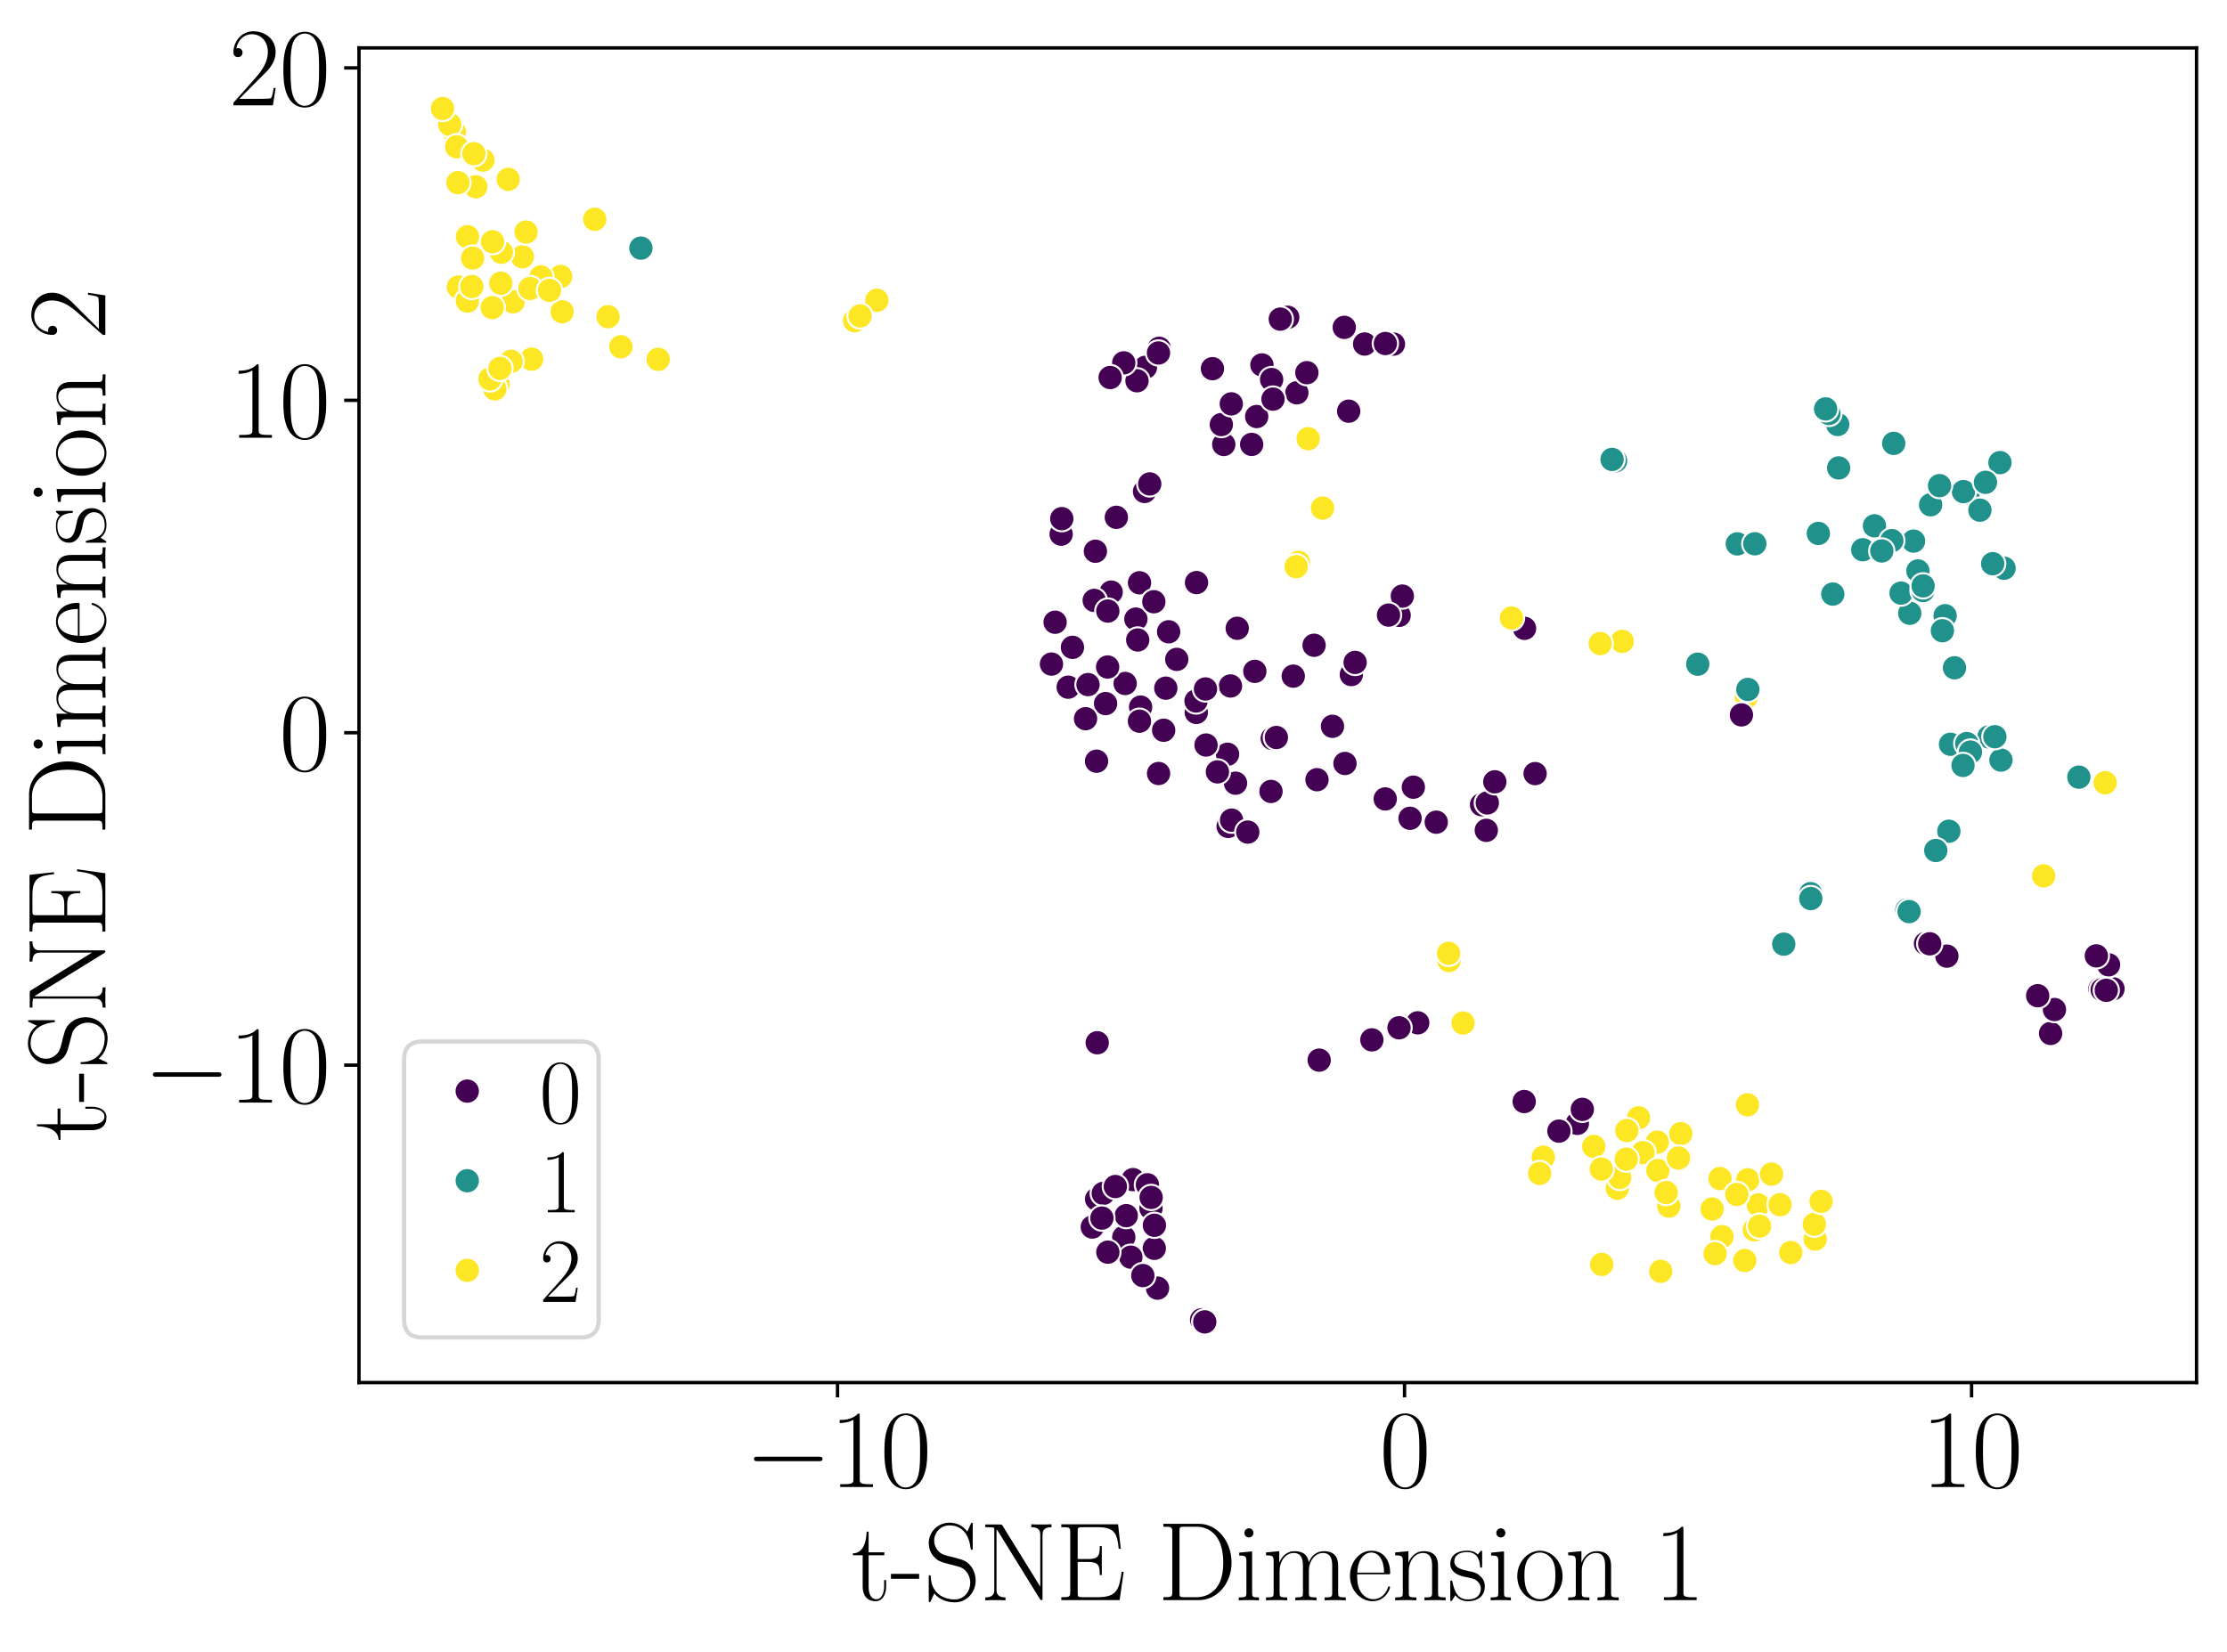 <?xml version="1.0" encoding="utf-8" standalone="no"?>
<!DOCTYPE svg PUBLIC "-//W3C//DTD SVG 1.1//EN"
  "http://www.w3.org/Graphics/SVG/1.1/DTD/svg11.dtd">
<svg xmlns:xlink="http://www.w3.org/1999/xlink" width="526.32pt" height="390.497pt" viewBox="0 0 526.32 390.497" xmlns="http://www.w3.org/2000/svg" version="1.1">
 <defs>
  <style type="text/css">*{stroke-linejoin: round; stroke-linecap: butt}</style>
 </defs>
 <g id="figure_1">
  <g id="patch_1">
   <path d="M 0 390.497 
L 526.32 390.497 
L 526.32 0 
L 0 0 
z
" style="fill: #ffffff"/>
  </g>
  <g id="axes_1">
   <g id="patch_2">
    <path d="M 84.841 326.826 
L 519.12 326.826 
L 519.12 11.316 
L 84.841 11.316 
z
" style="fill: #ffffff"/>
   </g>
   <g id="PathCollection_1">
    <defs>
     <path id="C0_0_b48ae362f0" d="M 0 3 
C 0.796 3 1.559 2.684 2.121 2.121 
C 2.684 1.559 3 0.796 3 -0 
C 3 -0.796 2.684 -1.559 2.121 -2.121 
C 1.559 -2.684 0.796 -3 0 -3 
C -0.796 -3 -1.559 -2.684 -2.121 -2.121 
C -2.684 -1.559 -3 -0.796 -3 0 
C -3 0.796 -2.684 1.559 -2.121 2.121 
C -1.559 2.684 -0.796 3 0 3 
z
"/>
    </defs>
    <g clip-path="url(#paad32a78bc)">
     <use xlink:href="#C0_0_b48ae362f0" x="265.592" y="292.478" style="fill: #440154; stroke: #ffffff; stroke-width: 0.48"/>
    </g>
    <g clip-path="url(#paad32a78bc)">
     <use xlink:href="#C0_0_b48ae362f0" x="314.915" y="171.696" style="fill: #440154; stroke: #ffffff; stroke-width: 0.48"/>
    </g>
    <g clip-path="url(#paad32a78bc)">
     <use xlink:href="#C0_0_b48ae362f0" x="262.609" y="139.97" style="fill: #440154; stroke: #ffffff; stroke-width: 0.48"/>
    </g>
    <g clip-path="url(#paad32a78bc)">
     <use xlink:href="#C0_0_b48ae362f0" x="406.965" y="292.347" style="fill: #fde725; stroke: #ffffff; stroke-width: 0.48"/>
    </g>
    <g clip-path="url(#paad32a78bc)">
     <use xlink:href="#C0_0_b48ae362f0" x="155.549" y="84.946" style="fill: #fde725; stroke: #ffffff; stroke-width: 0.48"/>
    </g>
    <g clip-path="url(#paad32a78bc)">
     <use xlink:href="#C0_0_b48ae362f0" x="391.677" y="270.001" style="fill: #fde725; stroke: #ffffff; stroke-width: 0.48"/>
    </g>
    <g clip-path="url(#paad32a78bc)">
     <use xlink:href="#C0_0_b48ae362f0" x="207.262" y="70.897" style="fill: #fde725; stroke: #ffffff; stroke-width: 0.48"/>
    </g>
    <g clip-path="url(#paad32a78bc)">
     <use xlink:href="#C0_0_b48ae362f0" x="334.026" y="186.087" style="fill: #440154; stroke: #ffffff; stroke-width: 0.48"/>
    </g>
    <g clip-path="url(#paad32a78bc)">
     <use xlink:href="#C0_0_b48ae362f0" x="465.153" y="116.558" style="fill: #21918c; stroke: #ffffff; stroke-width: 0.48"/>
    </g>
    <g clip-path="url(#paad32a78bc)">
     <use xlink:href="#C0_0_b48ae362f0" x="258.15" y="290.071" style="fill: #440154; stroke: #ffffff; stroke-width: 0.48"/>
    </g>
    <g clip-path="url(#paad32a78bc)">
     <use xlink:href="#C0_0_b48ae362f0" x="342.437" y="227.083" style="fill: #fde725; stroke: #ffffff; stroke-width: 0.48"/>
    </g>
    <g clip-path="url(#paad32a78bc)">
     <use xlink:href="#C0_0_b48ae362f0" x="253.46" y="153.03" style="fill: #440154; stroke: #ffffff; stroke-width: 0.48"/>
    </g>
    <g clip-path="url(#paad32a78bc)">
     <use xlink:href="#C0_0_b48ae362f0" x="252.451" y="162.448" style="fill: #440154; stroke: #ffffff; stroke-width: 0.48"/>
    </g>
    <g clip-path="url(#paad32a78bc)">
     <use xlink:href="#C0_0_b48ae362f0" x="258.884" y="130.312" style="fill: #440154; stroke: #ffffff; stroke-width: 0.48"/>
    </g>
    <g clip-path="url(#paad32a78bc)">
     <use xlink:href="#C0_0_b48ae362f0" x="415.547" y="284.833" style="fill: #fde725; stroke: #ffffff; stroke-width: 0.48"/>
    </g>
    <g clip-path="url(#paad32a78bc)">
     <use xlink:href="#C0_0_b48ae362f0" x="311.253" y="184.319" style="fill: #440154; stroke: #ffffff; stroke-width: 0.48"/>
    </g>
    <g clip-path="url(#paad32a78bc)">
     <use xlink:href="#C0_0_b48ae362f0" x="297.001" y="98.466" style="fill: #440154; stroke: #ffffff; stroke-width: 0.48"/>
    </g>
    <g clip-path="url(#paad32a78bc)">
     <use xlink:href="#C0_0_b48ae362f0" x="405.329" y="296.354" style="fill: #fde725; stroke: #ffffff; stroke-width: 0.48"/>
    </g>
    <g clip-path="url(#paad32a78bc)">
     <use xlink:href="#C0_0_b48ae362f0" x="459.703" y="145.549" style="fill: #21918c; stroke: #ffffff; stroke-width: 0.48"/>
    </g>
    <g clip-path="url(#paad32a78bc)">
     <use xlink:href="#C0_0_b48ae362f0" x="283.983" y="311.993" style="fill: #440154; stroke: #ffffff; stroke-width: 0.48"/>
    </g>
    <g clip-path="url(#paad32a78bc)">
     <use xlink:href="#C0_0_b48ae362f0" x="116.795" y="92.083" style="fill: #fde725; stroke: #ffffff; stroke-width: 0.48"/>
    </g>
    <g clip-path="url(#paad32a78bc)">
     <use xlink:href="#C0_0_b48ae362f0" x="406.492" y="278.6" style="fill: #fde725; stroke: #ffffff; stroke-width: 0.48"/>
    </g>
    <g clip-path="url(#paad32a78bc)">
     <use xlink:href="#C0_0_b48ae362f0" x="453.271" y="134.964" style="fill: #21918c; stroke: #ffffff; stroke-width: 0.48"/>
    </g>
    <g clip-path="url(#paad32a78bc)">
     <use xlink:href="#C0_0_b48ae362f0" x="258.604" y="141.935" style="fill: #440154; stroke: #ffffff; stroke-width: 0.48"/>
    </g>
    <g clip-path="url(#paad32a78bc)">
     <use xlink:href="#C0_0_b48ae362f0" x="335.061" y="241.793" style="fill: #440154; stroke: #ffffff; stroke-width: 0.48"/>
    </g>
    <g clip-path="url(#paad32a78bc)">
     <use xlink:href="#C0_0_b48ae362f0" x="120.099" y="42.397" style="fill: #fde725; stroke: #ffffff; stroke-width: 0.48"/>
    </g>
    <g clip-path="url(#paad32a78bc)">
     <use xlink:href="#C0_0_b48ae362f0" x="282.727" y="168.412" style="fill: #440154; stroke: #ffffff; stroke-width: 0.48"/>
    </g>
    <g clip-path="url(#paad32a78bc)">
     <use xlink:href="#C0_0_b48ae362f0" x="397.244" y="267.996" style="fill: #fde725; stroke: #ffffff; stroke-width: 0.48"/>
    </g>
    <g clip-path="url(#paad32a78bc)">
     <use xlink:href="#C0_0_b48ae362f0" x="112.449" y="44.15" style="fill: #fde725; stroke: #ffffff; stroke-width: 0.48"/>
    </g>
    <g clip-path="url(#paad32a78bc)">
     <use xlink:href="#C0_0_b48ae362f0" x="270.496" y="116.183" style="fill: #440154; stroke: #ffffff; stroke-width: 0.48"/>
    </g>
    <g clip-path="url(#paad32a78bc)">
     <use xlink:href="#C0_0_b48ae362f0" x="107.382" y="31.185" style="fill: #fde725; stroke: #ffffff; stroke-width: 0.48"/>
    </g>
    <g clip-path="url(#paad32a78bc)">
     <use xlink:href="#C0_0_b48ae362f0" x="460.973" y="175.944" style="fill: #21918c; stroke: #ffffff; stroke-width: 0.48"/>
    </g>
    <g clip-path="url(#paad32a78bc)">
     <use xlink:href="#C0_0_b48ae362f0" x="350.143" y="190.228" style="fill: #440154; stroke: #ffffff; stroke-width: 0.48"/>
    </g>
    <g clip-path="url(#paad32a78bc)">
     <use xlink:href="#C0_0_b48ae362f0" x="270.713" y="86.82" style="fill: #440154; stroke: #ffffff; stroke-width: 0.48"/>
    </g>
    <g clip-path="url(#paad32a78bc)">
     <use xlink:href="#C0_0_b48ae362f0" x="450.656" y="215.135" style="fill: #21918c; stroke: #ffffff; stroke-width: 0.48"/>
    </g>
    <g clip-path="url(#paad32a78bc)">
     <use xlink:href="#C0_0_b48ae362f0" x="268.451" y="146.35" style="fill: #440154; stroke: #ffffff; stroke-width: 0.48"/>
    </g>
    <g clip-path="url(#paad32a78bc)">
     <use xlink:href="#C0_0_b48ae362f0" x="378.546" y="298.911" style="fill: #fde725; stroke: #ffffff; stroke-width: 0.48"/>
    </g>
    <g clip-path="url(#paad32a78bc)">
     <use xlink:href="#C0_0_b48ae362f0" x="259.17" y="283.461" style="fill: #440154; stroke: #ffffff; stroke-width: 0.48"/>
    </g>
    <g clip-path="url(#paad32a78bc)">
     <use xlink:href="#C0_0_b48ae362f0" x="413.06" y="278.899" style="fill: #fde725; stroke: #ffffff; stroke-width: 0.48"/>
    </g>
    <g clip-path="url(#paad32a78bc)">
     <use xlink:href="#C0_0_b48ae362f0" x="106.27" y="29.411" style="fill: #fde725; stroke: #ffffff; stroke-width: 0.48"/>
    </g>
    <g clip-path="url(#paad32a78bc)">
     <use xlink:href="#C0_0_b48ae362f0" x="132.85" y="73.693" style="fill: #fde725; stroke: #ffffff; stroke-width: 0.48"/>
    </g>
    <g clip-path="url(#paad32a78bc)">
     <use xlink:href="#C0_0_b48ae362f0" x="467.922" y="120.602" style="fill: #21918c; stroke: #ffffff; stroke-width: 0.48"/>
    </g>
    <g clip-path="url(#paad32a78bc)">
     <use xlink:href="#C0_0_b48ae362f0" x="318.744" y="97.199" style="fill: #440154; stroke: #ffffff; stroke-width: 0.48"/>
    </g>
    <g clip-path="url(#paad32a78bc)">
     <use xlink:href="#C0_0_b48ae362f0" x="271.726" y="114.397" style="fill: #440154; stroke: #ffffff; stroke-width: 0.48"/>
    </g>
    <g clip-path="url(#paad32a78bc)">
     <use xlink:href="#C0_0_b48ae362f0" x="421.567" y="223.2" style="fill: #21918c; stroke: #ffffff; stroke-width: 0.48"/>
    </g>
    <g clip-path="url(#paad32a78bc)">
     <use xlink:href="#C0_0_b48ae362f0" x="434.315" y="100.345" style="fill: #21918c; stroke: #ffffff; stroke-width: 0.48"/>
    </g>
    <g clip-path="url(#paad32a78bc)">
     <use xlink:href="#C0_0_b48ae362f0" x="114.128" y="37.845" style="fill: #fde725; stroke: #ffffff; stroke-width: 0.48"/>
    </g>
    <g clip-path="url(#paad32a78bc)">
     <use xlink:href="#C0_0_b48ae362f0" x="107.927" y="34.689" style="fill: #fde725; stroke: #ffffff; stroke-width: 0.48"/>
    </g>
    <g clip-path="url(#paad32a78bc)">
     <use xlink:href="#C0_0_b48ae362f0" x="414.601" y="290.726" style="fill: #fde725; stroke: #ffffff; stroke-width: 0.48"/>
    </g>
    <g clip-path="url(#paad32a78bc)">
     <use xlink:href="#C0_0_b48ae362f0" x="392.488" y="300.541" style="fill: #fde725; stroke: #ffffff; stroke-width: 0.48"/>
    </g>
    <g clip-path="url(#paad32a78bc)">
     <use xlink:href="#C0_0_b48ae362f0" x="317.868" y="180.483" style="fill: #440154; stroke: #ffffff; stroke-width: 0.48"/>
    </g>
    <g clip-path="url(#paad32a78bc)">
     <use xlink:href="#C0_0_b48ae362f0" x="312.562" y="120.113" style="fill: #fde725; stroke: #ffffff; stroke-width: 0.48"/>
    </g>
    <g clip-path="url(#paad32a78bc)">
     <use xlink:href="#C0_0_b48ae362f0" x="473.635" y="134.329" style="fill: #21918c; stroke: #ffffff; stroke-width: 0.48"/>
    </g>
    <g clip-path="url(#paad32a78bc)">
     <use xlink:href="#C0_0_b48ae362f0" x="306.148" y="134.216" style="fill: #fde725; stroke: #ffffff; stroke-width: 0.48"/>
    </g>
    <g clip-path="url(#paad32a78bc)">
     <use xlink:href="#C0_0_b48ae362f0" x="372.783" y="265.561" style="fill: #440154; stroke: #ffffff; stroke-width: 0.48"/>
    </g>
    <g clip-path="url(#paad32a78bc)">
     <use xlink:href="#C0_0_b48ae362f0" x="265.916" y="161.574" style="fill: #440154; stroke: #ffffff; stroke-width: 0.48"/>
    </g>
    <g clip-path="url(#paad32a78bc)">
     <use xlink:href="#C0_0_b48ae362f0" x="330.67" y="145.467" style="fill: #440154; stroke: #ffffff; stroke-width: 0.48"/>
    </g>
    <g clip-path="url(#paad32a78bc)">
     <use xlink:href="#C0_0_b48ae362f0" x="207.228" y="70.978" style="fill: #fde725; stroke: #ffffff; stroke-width: 0.48"/>
    </g>
    <g clip-path="url(#paad32a78bc)">
     <use xlink:href="#C0_0_b48ae362f0" x="455.061" y="223.034" style="fill: #440154; stroke: #ffffff; stroke-width: 0.48"/>
    </g>
    <g clip-path="url(#paad32a78bc)">
     <use xlink:href="#C0_0_b48ae362f0" x="266.173" y="287.376" style="fill: #440154; stroke: #ffffff; stroke-width: 0.48"/>
    </g>
    <g clip-path="url(#paad32a78bc)">
     <use xlink:href="#C0_0_b48ae362f0" x="272.801" y="295.101" style="fill: #440154; stroke: #ffffff; stroke-width: 0.48"/>
    </g>
    <g clip-path="url(#paad32a78bc)">
     <use xlink:href="#C0_0_b48ae362f0" x="108.214" y="43.175" style="fill: #fde725; stroke: #ffffff; stroke-width: 0.48"/>
    </g>
    <g clip-path="url(#paad32a78bc)">
     <use xlink:href="#C0_0_b48ae362f0" x="362.801" y="182.877" style="fill: #440154; stroke: #ffffff; stroke-width: 0.48"/>
    </g>
    <g clip-path="url(#paad32a78bc)">
     <use xlink:href="#C0_0_b48ae362f0" x="290.248" y="195.36" style="fill: #440154; stroke: #ffffff; stroke-width: 0.48"/>
    </g>
    <g clip-path="url(#paad32a78bc)">
     <use xlink:href="#C0_0_b48ae362f0" x="282.665" y="165.712" style="fill: #440154; stroke: #ffffff; stroke-width: 0.48"/>
    </g>
    <g clip-path="url(#paad32a78bc)">
     <use xlink:href="#C0_0_b48ae362f0" x="117.736" y="90.885" style="fill: #fde725; stroke: #ffffff; stroke-width: 0.48"/>
    </g>
    <g clip-path="url(#paad32a78bc)">
     <use xlink:href="#C0_0_b48ae362f0" x="499.38" y="233.745" style="fill: #440154; stroke: #ffffff; stroke-width: 0.48"/>
    </g>
    <g clip-path="url(#paad32a78bc)">
     <use xlink:href="#C0_0_b48ae362f0" x="351.508" y="189.806" style="fill: #440154; stroke: #ffffff; stroke-width: 0.48"/>
    </g>
    <g clip-path="url(#paad32a78bc)">
     <use xlink:href="#C0_0_b48ae362f0" x="427.913" y="211.257" style="fill: #21918c; stroke: #ffffff; stroke-width: 0.48"/>
    </g>
    <g clip-path="url(#paad32a78bc)">
     <use xlink:href="#C0_0_b48ae362f0" x="412.359" y="297.982" style="fill: #fde725; stroke: #ffffff; stroke-width: 0.48"/>
    </g>
    <g clip-path="url(#paad32a78bc)">
     <use xlink:href="#C0_0_b48ae362f0" x="329.321" y="81.342" style="fill: #440154; stroke: #ffffff; stroke-width: 0.48"/>
    </g>
    <g clip-path="url(#paad32a78bc)">
     <use xlink:href="#C0_0_b48ae362f0" x="452.244" y="127.913" style="fill: #21918c; stroke: #ffffff; stroke-width: 0.48"/>
    </g>
    <g clip-path="url(#paad32a78bc)">
     <use xlink:href="#C0_0_b48ae362f0" x="248.499" y="156.986" style="fill: #440154; stroke: #ffffff; stroke-width: 0.48"/>
    </g>
    <g clip-path="url(#paad32a78bc)">
     <use xlink:href="#C0_0_b48ae362f0" x="432.241" y="97.74" style="fill: #21918c; stroke: #ffffff; stroke-width: 0.48"/>
    </g>
    <g clip-path="url(#paad32a78bc)">
     <use xlink:href="#C0_0_b48ae362f0" x="319.367" y="159.467" style="fill: #440154; stroke: #ffffff; stroke-width: 0.48"/>
    </g>
    <g clip-path="url(#paad32a78bc)">
     <use xlink:href="#C0_0_b48ae362f0" x="289.222" y="105.072" style="fill: #440154; stroke: #ffffff; stroke-width: 0.48"/>
    </g>
    <g clip-path="url(#paad32a78bc)">
     <use xlink:href="#C0_0_b48ae362f0" x="146.735" y="81.977" style="fill: #fde725; stroke: #ffffff; stroke-width: 0.48"/>
    </g>
    <g clip-path="url(#paad32a78bc)">
     <use xlink:href="#C0_0_b48ae362f0" x="121.266" y="71.34" style="fill: #fde725; stroke: #ffffff; stroke-width: 0.48"/>
    </g>
    <g clip-path="url(#paad32a78bc)">
     <use xlink:href="#C0_0_b48ae362f0" x="108.313" y="67.853" style="fill: #fde725; stroke: #ffffff; stroke-width: 0.48"/>
    </g>
    <g clip-path="url(#paad32a78bc)">
     <use xlink:href="#C0_0_b48ae362f0" x="272.019" y="285.625" style="fill: #440154; stroke: #ffffff; stroke-width: 0.48"/>
    </g>
    <g clip-path="url(#paad32a78bc)">
     <use xlink:href="#C0_0_b48ae362f0" x="456.273" y="119.329" style="fill: #21918c; stroke: #ffffff; stroke-width: 0.48"/>
    </g>
    <g clip-path="url(#paad32a78bc)">
     <use xlink:href="#C0_0_b48ae362f0" x="401.238" y="157.013" style="fill: #21918c; stroke: #ffffff; stroke-width: 0.48"/>
    </g>
    <g clip-path="url(#paad32a78bc)">
     <use xlink:href="#C0_0_b48ae362f0" x="360.306" y="148.54" style="fill: #440154; stroke: #ffffff; stroke-width: 0.48"/>
    </g>
    <g clip-path="url(#paad32a78bc)">
     <use xlink:href="#C0_0_b48ae362f0" x="292.404" y="148.523" style="fill: #440154; stroke: #ffffff; stroke-width: 0.48"/>
    </g>
    <g clip-path="url(#paad32a78bc)">
     <use xlink:href="#C0_0_b48ae362f0" x="261.287" y="166.323" style="fill: #440154; stroke: #ffffff; stroke-width: 0.48"/>
    </g>
    <g clip-path="url(#paad32a78bc)">
     <use xlink:href="#C0_0_b48ae362f0" x="470.039" y="174.203" style="fill: #21918c; stroke: #ffffff; stroke-width: 0.48"/>
    </g>
    <g clip-path="url(#paad32a78bc)">
     <use xlink:href="#C0_0_b48ae362f0" x="292" y="185.145" style="fill: #440154; stroke: #ffffff; stroke-width: 0.48"/>
    </g>
    <g clip-path="url(#paad32a78bc)">
     <use xlink:href="#C0_0_b48ae362f0" x="259.449" y="246.617" style="fill: #440154; stroke: #ffffff; stroke-width: 0.48"/>
    </g>
    <g clip-path="url(#paad32a78bc)">
     <use xlink:href="#C0_0_b48ae362f0" x="275.012" y="172.628" style="fill: #440154; stroke: #ffffff; stroke-width: 0.48"/>
    </g>
    <g clip-path="url(#paad32a78bc)">
     <use xlink:href="#C0_0_b48ae362f0" x="305.644" y="159.839" style="fill: #440154; stroke: #ffffff; stroke-width: 0.48"/>
    </g>
    <g clip-path="url(#paad32a78bc)">
     <use xlink:href="#C0_0_b48ae362f0" x="428.997" y="292.921" style="fill: #fde725; stroke: #ffffff; stroke-width: 0.48"/>
    </g>
    <g clip-path="url(#paad32a78bc)">
     <use xlink:href="#C0_0_b48ae362f0" x="267.77" y="278.857" style="fill: #440154; stroke: #ffffff; stroke-width: 0.48"/>
    </g>
    <g clip-path="url(#paad32a78bc)">
     <use xlink:href="#C0_0_b48ae362f0" x="267.264" y="297.197" style="fill: #440154; stroke: #ffffff; stroke-width: 0.48"/>
    </g>
    <g clip-path="url(#paad32a78bc)">
     <use xlink:href="#C0_0_b48ae362f0" x="324.221" y="245.819" style="fill: #440154; stroke: #ffffff; stroke-width: 0.48"/>
    </g>
    <g clip-path="url(#paad32a78bc)">
     <use xlink:href="#C0_0_b48ae362f0" x="290.808" y="162.162" style="fill: #440154; stroke: #ffffff; stroke-width: 0.48"/>
    </g>
    <g clip-path="url(#paad32a78bc)">
     <use xlink:href="#C0_0_b48ae362f0" x="310.566" y="152.538" style="fill: #440154; stroke: #ffffff; stroke-width: 0.48"/>
    </g>
    <g clip-path="url(#paad32a78bc)">
     <use xlink:href="#C0_0_b48ae362f0" x="427.954" y="212.417" style="fill: #21918c; stroke: #ffffff; stroke-width: 0.48"/>
    </g>
    <g clip-path="url(#paad32a78bc)">
     <use xlink:href="#C0_0_b48ae362f0" x="498.329" y="228.083" style="fill: #440154; stroke: #ffffff; stroke-width: 0.48"/>
    </g>
    <g clip-path="url(#paad32a78bc)">
     <use xlink:href="#C0_0_b48ae362f0" x="110.464" y="71.16" style="fill: #fde725; stroke: #ffffff; stroke-width: 0.48"/>
    </g>
    <g clip-path="url(#paad32a78bc)">
     <use xlink:href="#C0_0_b48ae362f0" x="484.629" y="244.303" style="fill: #440154; stroke: #ffffff; stroke-width: 0.48"/>
    </g>
    <g clip-path="url(#paad32a78bc)">
     <use xlink:href="#C0_0_b48ae362f0" x="485.543" y="238.653" style="fill: #440154; stroke: #ffffff; stroke-width: 0.48"/>
    </g>
    <g clip-path="url(#paad32a78bc)">
     <use xlink:href="#C0_0_b48ae362f0" x="459.058" y="149.099" style="fill: #21918c; stroke: #ffffff; stroke-width: 0.48"/>
    </g>
    <g clip-path="url(#paad32a78bc)">
     <use xlink:href="#C0_0_b48ae362f0" x="260.74" y="282.113" style="fill: #440154; stroke: #ffffff; stroke-width: 0.48"/>
    </g>
    <g clip-path="url(#paad32a78bc)">
     <use xlink:href="#C0_0_b48ae362f0" x="263.6" y="280.494" style="fill: #440154; stroke: #ffffff; stroke-width: 0.48"/>
    </g>
    <g clip-path="url(#paad32a78bc)">
     <use xlink:href="#C0_0_b48ae362f0" x="151.472" y="58.652" style="fill: #21918c; stroke: #ffffff; stroke-width: 0.48"/>
    </g>
    <g clip-path="url(#paad32a78bc)">
     <use xlink:href="#C0_0_b48ae362f0" x="268.71" y="90.014" style="fill: #440154; stroke: #ffffff; stroke-width: 0.48"/>
    </g>
    <g clip-path="url(#paad32a78bc)">
     <use xlink:href="#C0_0_b48ae362f0" x="495.441" y="225.963" style="fill: #440154; stroke: #ffffff; stroke-width: 0.48"/>
    </g>
    <g clip-path="url(#paad32a78bc)">
     <use xlink:href="#C0_0_b48ae362f0" x="464.819" y="175.771" style="fill: #21918c; stroke: #ffffff; stroke-width: 0.48"/>
    </g>
    <g clip-path="url(#paad32a78bc)">
     <use xlink:href="#C0_0_b48ae362f0" x="125.645" y="84.898" style="fill: #fde725; stroke: #ffffff; stroke-width: 0.48"/>
    </g>
    <g clip-path="url(#paad32a78bc)">
     <use xlink:href="#C0_0_b48ae362f0" x="320.265" y="156.596" style="fill: #440154; stroke: #ffffff; stroke-width: 0.48"/>
    </g>
    <g clip-path="url(#paad32a78bc)">
     <use xlink:href="#C0_0_b48ae362f0" x="111.51" y="67.735" style="fill: #fde725; stroke: #ffffff; stroke-width: 0.48"/>
    </g>
    <g clip-path="url(#paad32a78bc)">
     <use xlink:href="#C0_0_b48ae362f0" x="421.725" y="223.194" style="fill: #21918c; stroke: #ffffff; stroke-width: 0.48"/>
    </g>
    <g clip-path="url(#paad32a78bc)">
     <use xlink:href="#C0_0_b48ae362f0" x="381.817" y="108.947" style="fill: #21918c; stroke: #ffffff; stroke-width: 0.48"/>
    </g>
    <g clip-path="url(#paad32a78bc)">
     <use xlink:href="#C0_0_b48ae362f0" x="415.844" y="289.851" style="fill: #fde725; stroke: #ffffff; stroke-width: 0.48"/>
    </g>
    <g clip-path="url(#paad32a78bc)">
     <use xlink:href="#C0_0_b48ae362f0" x="110.483" y="55.963" style="fill: #fde725; stroke: #ffffff; stroke-width: 0.48"/>
    </g>
    <g clip-path="url(#paad32a78bc)">
     <use xlink:href="#C0_0_b48ae362f0" x="273.811" y="182.853" style="fill: #440154; stroke: #ffffff; stroke-width: 0.48"/>
    </g>
    <g clip-path="url(#paad32a78bc)">
     <use xlink:href="#C0_0_b48ae362f0" x="410.585" y="128.573" style="fill: #21918c; stroke: #ffffff; stroke-width: 0.48"/>
    </g>
    <g clip-path="url(#paad32a78bc)">
     <use xlink:href="#C0_0_b48ae362f0" x="295.813" y="105.058" style="fill: #440154; stroke: #ffffff; stroke-width: 0.48"/>
    </g>
    <g clip-path="url(#paad32a78bc)">
     <use xlink:href="#C0_0_b48ae362f0" x="250.783" y="126.279" style="fill: #440154; stroke: #ffffff; stroke-width: 0.48"/>
    </g>
    <g clip-path="url(#paad32a78bc)">
     <use xlink:href="#C0_0_b48ae362f0" x="291.064" y="193.88" style="fill: #440154; stroke: #ffffff; stroke-width: 0.48"/>
    </g>
    <g clip-path="url(#paad32a78bc)">
     <use xlink:href="#C0_0_b48ae362f0" x="123.452" y="60.694" style="fill: #fde725; stroke: #ffffff; stroke-width: 0.48"/>
    </g>
    <g clip-path="url(#paad32a78bc)">
     <use xlink:href="#C0_0_b48ae362f0" x="431.462" y="96.661" style="fill: #21918c; stroke: #ffffff; stroke-width: 0.48"/>
    </g>
    <g clip-path="url(#paad32a78bc)">
     <use xlink:href="#C0_0_b48ae362f0" x="261.825" y="296.013" style="fill: #440154; stroke: #ffffff; stroke-width: 0.48"/>
    </g>
    <g clip-path="url(#paad32a78bc)">
     <use xlink:href="#C0_0_b48ae362f0" x="423.225" y="296.095" style="fill: #fde725; stroke: #ffffff; stroke-width: 0.48"/>
    </g>
    <g clip-path="url(#paad32a78bc)">
     <use xlink:href="#C0_0_b48ae362f0" x="376.663" y="271.023" style="fill: #fde725; stroke: #ffffff; stroke-width: 0.48"/>
    </g>
    <g clip-path="url(#paad32a78bc)">
     <use xlink:href="#C0_0_b48ae362f0" x="256.555" y="169.898" style="fill: #440154; stroke: #ffffff; stroke-width: 0.48"/>
    </g>
    <g clip-path="url(#paad32a78bc)">
     <use xlink:href="#C0_0_b48ae362f0" x="249.361" y="147.094" style="fill: #440154; stroke: #ffffff; stroke-width: 0.48"/>
    </g>
    <g clip-path="url(#paad32a78bc)">
     <use xlink:href="#C0_0_b48ae362f0" x="261.773" y="157.679" style="fill: #440154; stroke: #ffffff; stroke-width: 0.48"/>
    </g>
    <g clip-path="url(#paad32a78bc)">
     <use xlink:href="#C0_0_b48ae362f0" x="461.92" y="157.861" style="fill: #21918c; stroke: #ffffff; stroke-width: 0.48"/>
    </g>
    <g clip-path="url(#paad32a78bc)">
     <use xlink:href="#C0_0_b48ae362f0" x="112.001" y="36.336" style="fill: #fde725; stroke: #ffffff; stroke-width: 0.48"/>
    </g>
    <g clip-path="url(#paad32a78bc)">
     <use xlink:href="#C0_0_b48ae362f0" x="451.346" y="144.97" style="fill: #21918c; stroke: #ffffff; stroke-width: 0.48"/>
    </g>
    <g clip-path="url(#paad32a78bc)">
     <use xlink:href="#C0_0_b48ae362f0" x="290.115" y="178.305" style="fill: #440154; stroke: #ffffff; stroke-width: 0.48"/>
    </g>
    <g clip-path="url(#paad32a78bc)">
     <use xlink:href="#C0_0_b48ae362f0" x="118.358" y="66.947" style="fill: #fde725; stroke: #ffffff; stroke-width: 0.48"/>
    </g>
    <g clip-path="url(#paad32a78bc)">
     <use xlink:href="#C0_0_b48ae362f0" x="357.22" y="146.092" style="fill: #fde725; stroke: #ffffff; stroke-width: 0.48"/>
    </g>
    <g clip-path="url(#paad32a78bc)">
     <use xlink:href="#C0_0_b48ae362f0" x="111.689" y="61.01" style="fill: #fde725; stroke: #ffffff; stroke-width: 0.48"/>
    </g>
    <g clip-path="url(#paad32a78bc)">
     <use xlink:href="#C0_0_b48ae362f0" x="460.587" y="196.496" style="fill: #21918c; stroke: #ffffff; stroke-width: 0.48"/>
    </g>
    <g clip-path="url(#paad32a78bc)">
     <use xlink:href="#C0_0_b48ae362f0" x="304.334" y="75.003" style="fill: #440154; stroke: #ffffff; stroke-width: 0.48"/>
    </g>
    <g clip-path="url(#paad32a78bc)">
     <use xlink:href="#C0_0_b48ae362f0" x="261.816" y="144.45" style="fill: #440154; stroke: #ffffff; stroke-width: 0.48"/>
    </g>
    <g clip-path="url(#paad32a78bc)">
     <use xlink:href="#C0_0_b48ae362f0" x="265.582" y="85.776" style="fill: #440154; stroke: #ffffff; stroke-width: 0.48"/>
    </g>
    <g clip-path="url(#paad32a78bc)">
     <use xlink:href="#C0_0_b48ae362f0" x="388.3" y="272.477" style="fill: #fde725; stroke: #ffffff; stroke-width: 0.48"/>
    </g>
    <g clip-path="url(#paad32a78bc)">
     <use xlink:href="#C0_0_b48ae362f0" x="412.73" y="164.769" style="fill: #fde725; stroke: #ffffff; stroke-width: 0.48"/>
    </g>
    <g clip-path="url(#paad32a78bc)">
     <use xlink:href="#C0_0_b48ae362f0" x="300.385" y="187.091" style="fill: #440154; stroke: #ffffff; stroke-width: 0.48"/>
    </g>
    <g clip-path="url(#paad32a78bc)">
     <use xlink:href="#C0_0_b48ae362f0" x="353.279" y="184.817" style="fill: #440154; stroke: #ffffff; stroke-width: 0.48"/>
    </g>
    <g clip-path="url(#paad32a78bc)">
     <use xlink:href="#C0_0_b48ae362f0" x="465.684" y="177.785" style="fill: #21918c; stroke: #ffffff; stroke-width: 0.48"/>
    </g>
    <g clip-path="url(#paad32a78bc)">
     <use xlink:href="#C0_0_b48ae362f0" x="273.95" y="82.335" style="fill: #440154; stroke: #ffffff; stroke-width: 0.48"/>
    </g>
    <g clip-path="url(#paad32a78bc)">
     <use xlink:href="#C0_0_b48ae362f0" x="383.385" y="151.615" style="fill: #fde725; stroke: #ffffff; stroke-width: 0.48"/>
    </g>
    <g clip-path="url(#paad32a78bc)">
     <use xlink:href="#C0_0_b48ae362f0" x="268.883" y="151.291" style="fill: #440154; stroke: #ffffff; stroke-width: 0.48"/>
    </g>
    <g clip-path="url(#paad32a78bc)">
     <use xlink:href="#C0_0_b48ae362f0" x="428.8" y="289.407" style="fill: #fde725; stroke: #ffffff; stroke-width: 0.48"/>
    </g>
    <g clip-path="url(#paad32a78bc)">
     <use xlink:href="#C0_0_b48ae362f0" x="278.109" y="155.876" style="fill: #440154; stroke: #ffffff; stroke-width: 0.48"/>
    </g>
    <g clip-path="url(#paad32a78bc)">
     <use xlink:href="#C0_0_b48ae362f0" x="143.7" y="74.869" style="fill: #fde725; stroke: #ffffff; stroke-width: 0.48"/>
    </g>
    <g clip-path="url(#paad32a78bc)">
     <use xlink:href="#C0_0_b48ae362f0" x="496.273" y="233.781" style="fill: #440154; stroke: #ffffff; stroke-width: 0.48"/>
    </g>
    <g clip-path="url(#paad32a78bc)">
     <use xlink:href="#C0_0_b48ae362f0" x="464.035" y="116.215" style="fill: #21918c; stroke: #ffffff; stroke-width: 0.48"/>
    </g>
    <g clip-path="url(#paad32a78bc)">
     <use xlink:href="#C0_0_b48ae362f0" x="116.334" y="72.71" style="fill: #fde725; stroke: #ffffff; stroke-width: 0.48"/>
    </g>
    <g clip-path="url(#paad32a78bc)">
     <use xlink:href="#C0_0_b48ae362f0" x="382.223" y="280.913" style="fill: #fde725; stroke: #ffffff; stroke-width: 0.48"/>
    </g>
    <g clip-path="url(#paad32a78bc)">
     <use xlink:href="#C0_0_b48ae362f0" x="116.94" y="91.932" style="fill: #fde725; stroke: #ffffff; stroke-width: 0.48"/>
    </g>
    <g clip-path="url(#paad32a78bc)">
     <use xlink:href="#C0_0_b48ae362f0" x="201.971" y="75.818" style="fill: #fde725; stroke: #ffffff; stroke-width: 0.48"/>
    </g>
    <g clip-path="url(#paad32a78bc)">
     <use xlink:href="#C0_0_b48ae362f0" x="263.833" y="122.294" style="fill: #440154; stroke: #ffffff; stroke-width: 0.48"/>
    </g>
    <g clip-path="url(#paad32a78bc)">
     <use xlink:href="#C0_0_b48ae362f0" x="412.988" y="261.175" style="fill: #fde725; stroke: #ffffff; stroke-width: 0.48"/>
    </g>
    <g clip-path="url(#paad32a78bc)">
     <use xlink:href="#C0_0_b48ae362f0" x="322.507" y="81.325" style="fill: #440154; stroke: #ffffff; stroke-width: 0.48"/>
    </g>
    <g clip-path="url(#paad32a78bc)">
     <use xlink:href="#C0_0_b48ae362f0" x="421.737" y="223.074" style="fill: #21918c; stroke: #ffffff; stroke-width: 0.48"/>
    </g>
    <g clip-path="url(#paad32a78bc)">
     <use xlink:href="#C0_0_b48ae362f0" x="380.985" y="108.6" style="fill: #21918c; stroke: #ffffff; stroke-width: 0.48"/>
    </g>
    <g clip-path="url(#paad32a78bc)">
     <use xlink:href="#C0_0_b48ae362f0" x="443.005" y="124.303" style="fill: #21918c; stroke: #ffffff; stroke-width: 0.48"/>
    </g>
    <g clip-path="url(#paad32a78bc)">
     <use xlink:href="#C0_0_b48ae362f0" x="387.246" y="264.239" style="fill: #fde725; stroke: #ffffff; stroke-width: 0.48"/>
    </g>
    <g clip-path="url(#paad32a78bc)">
     <use xlink:href="#C0_0_b48ae362f0" x="294.893" y="196.703" style="fill: #440154; stroke: #ffffff; stroke-width: 0.48"/>
    </g>
    <g clip-path="url(#paad32a78bc)">
     <use xlink:href="#C0_0_b48ae362f0" x="449.287" y="140.21" style="fill: #21918c; stroke: #ffffff; stroke-width: 0.48"/>
    </g>
    <g clip-path="url(#paad32a78bc)">
     <use xlink:href="#C0_0_b48ae362f0" x="420.696" y="284.792" style="fill: #fde725; stroke: #ffffff; stroke-width: 0.48"/>
    </g>
    <g clip-path="url(#paad32a78bc)">
     <use xlink:href="#C0_0_b48ae362f0" x="364.733" y="273.559" style="fill: #fde725; stroke: #ffffff; stroke-width: 0.48"/>
    </g>
    <g clip-path="url(#paad32a78bc)">
     <use xlink:href="#C0_0_b48ae362f0" x="472.664" y="109.359" style="fill: #21918c; stroke: #ffffff; stroke-width: 0.48"/>
    </g>
    <g clip-path="url(#paad32a78bc)">
     <use xlink:href="#C0_0_b48ae362f0" x="273.569" y="304.515" style="fill: #440154; stroke: #ffffff; stroke-width: 0.48"/>
    </g>
    <g clip-path="url(#paad32a78bc)">
     <use xlink:href="#C0_0_b48ae362f0" x="284.723" y="312.485" style="fill: #440154; stroke: #ffffff; stroke-width: 0.48"/>
    </g>
    <g clip-path="url(#paad32a78bc)">
     <use xlink:href="#C0_0_b48ae362f0" x="276.19" y="149.35" style="fill: #440154; stroke: #ffffff; stroke-width: 0.48"/>
    </g>
    <g clip-path="url(#paad32a78bc)">
     <use xlink:href="#C0_0_b48ae362f0" x="115.793" y="89.577" style="fill: #fde725; stroke: #ffffff; stroke-width: 0.48"/>
    </g>
    <g clip-path="url(#paad32a78bc)">
     <use xlink:href="#C0_0_b48ae362f0" x="430.392" y="283.994" style="fill: #fde725; stroke: #ffffff; stroke-width: 0.48"/>
    </g>
    <g clip-path="url(#paad32a78bc)">
     <use xlink:href="#C0_0_b48ae362f0" x="469.237" y="114.017" style="fill: #21918c; stroke: #ffffff; stroke-width: 0.48"/>
    </g>
    <g clip-path="url(#paad32a78bc)">
     <use xlink:href="#C0_0_b48ae362f0" x="351.269" y="196.287" style="fill: #440154; stroke: #ffffff; stroke-width: 0.48"/>
    </g>
    <g clip-path="url(#paad32a78bc)">
     <use xlink:href="#C0_0_b48ae362f0" x="440.234" y="129.956" style="fill: #21918c; stroke: #ffffff; stroke-width: 0.48"/>
    </g>
    <g clip-path="url(#paad32a78bc)">
     <use xlink:href="#C0_0_b48ae362f0" x="118.489" y="59.628" style="fill: #fde725; stroke: #ffffff; stroke-width: 0.48"/>
    </g>
    <g clip-path="url(#paad32a78bc)">
     <use xlink:href="#C0_0_b48ae362f0" x="273.789" y="83.439" style="fill: #440154; stroke: #ffffff; stroke-width: 0.48"/>
    </g>
    <g clip-path="url(#paad32a78bc)">
     <use xlink:href="#C0_0_b48ae362f0" x="116.406" y="57.143" style="fill: #fde725; stroke: #ffffff; stroke-width: 0.48"/>
    </g>
    <g clip-path="url(#paad32a78bc)">
     <use xlink:href="#C0_0_b48ae362f0" x="418.68" y="277.552" style="fill: #fde725; stroke: #ffffff; stroke-width: 0.48"/>
    </g>
    <g clip-path="url(#paad32a78bc)">
     <use xlink:href="#C0_0_b48ae362f0" x="472.904" y="179.681" style="fill: #21918c; stroke: #ffffff; stroke-width: 0.48"/>
    </g>
    <g clip-path="url(#paad32a78bc)">
     <use xlink:href="#C0_0_b48ae362f0" x="203.265" y="74.688" style="fill: #fde725; stroke: #ffffff; stroke-width: 0.48"/>
    </g>
    <g clip-path="url(#paad32a78bc)">
     <use xlink:href="#C0_0_b48ae362f0" x="296.563" y="158.707" style="fill: #440154; stroke: #ffffff; stroke-width: 0.48"/>
    </g>
    <g clip-path="url(#paad32a78bc)">
     <use xlink:href="#C0_0_b48ae362f0" x="434.539" y="110.619" style="fill: #21918c; stroke: #ffffff; stroke-width: 0.48"/>
    </g>
    <g clip-path="url(#paad32a78bc)">
     <use xlink:href="#C0_0_b48ae362f0" x="257.134" y="161.838" style="fill: #440154; stroke: #ffffff; stroke-width: 0.48"/>
    </g>
    <g clip-path="url(#paad32a78bc)">
     <use xlink:href="#C0_0_b48ae362f0" x="471.466" y="174.156" style="fill: #21918c; stroke: #ffffff; stroke-width: 0.48"/>
    </g>
    <g clip-path="url(#paad32a78bc)">
     <use xlink:href="#C0_0_b48ae362f0" x="120.792" y="85.421" style="fill: #fde725; stroke: #ffffff; stroke-width: 0.48"/>
    </g>
    <g clip-path="url(#paad32a78bc)">
     <use xlink:href="#C0_0_b48ae362f0" x="300.68" y="174.574" style="fill: #440154; stroke: #ffffff; stroke-width: 0.48"/>
    </g>
    <g clip-path="url(#paad32a78bc)">
     <use xlink:href="#C0_0_b48ae362f0" x="118.164" y="87.085" style="fill: #fde725; stroke: #ffffff; stroke-width: 0.48"/>
    </g>
    <g clip-path="url(#paad32a78bc)">
     <use xlink:href="#C0_0_b48ae362f0" x="288.646" y="100.368" style="fill: #440154; stroke: #ffffff; stroke-width: 0.48"/>
    </g>
    <g clip-path="url(#paad32a78bc)">
     <use xlink:href="#C0_0_b48ae362f0" x="447.102" y="127.805" style="fill: #21918c; stroke: #ffffff; stroke-width: 0.48"/>
    </g>
    <g clip-path="url(#paad32a78bc)">
     <use xlink:href="#C0_0_b48ae362f0" x="287.721" y="182.472" style="fill: #440154; stroke: #ffffff; stroke-width: 0.48"/>
    </g>
    <g clip-path="url(#paad32a78bc)">
     <use xlink:href="#C0_0_b48ae362f0" x="132.516" y="65.359" style="fill: #fde725; stroke: #ffffff; stroke-width: 0.48"/>
    </g>
    <g clip-path="url(#paad32a78bc)">
     <use xlink:href="#C0_0_b48ae362f0" x="382.799" y="278.344" style="fill: #fde725; stroke: #ffffff; stroke-width: 0.48"/>
    </g>
    <g clip-path="url(#paad32a78bc)">
     <use xlink:href="#C0_0_b48ae362f0" x="286.543" y="87.153" style="fill: #440154; stroke: #ffffff; stroke-width: 0.48"/>
    </g>
    <g clip-path="url(#paad32a78bc)">
     <use xlink:href="#C0_0_b48ae362f0" x="306.881" y="132.945" style="fill: #fde725; stroke: #ffffff; stroke-width: 0.48"/>
    </g>
    <g clip-path="url(#paad32a78bc)">
     <use xlink:href="#C0_0_b48ae362f0" x="394.409" y="285.12" style="fill: #fde725; stroke: #ffffff; stroke-width: 0.48"/>
    </g>
    <g clip-path="url(#paad32a78bc)">
     <use xlink:href="#C0_0_b48ae362f0" x="463.927" y="180.942" style="fill: #21918c; stroke: #ffffff; stroke-width: 0.48"/>
    </g>
    <g clip-path="url(#paad32a78bc)">
     <use xlink:href="#C0_0_b48ae362f0" x="330.64" y="242.965" style="fill: #440154; stroke: #ffffff; stroke-width: 0.48"/>
    </g>
    <g clip-path="url(#paad32a78bc)">
     <use xlink:href="#C0_0_b48ae362f0" x="309.178" y="103.714" style="fill: #fde725; stroke: #ffffff; stroke-width: 0.48"/>
    </g>
    <g clip-path="url(#paad32a78bc)">
     <use xlink:href="#C0_0_b48ae362f0" x="285.032" y="176.122" style="fill: #440154; stroke: #ffffff; stroke-width: 0.48"/>
    </g>
    <g clip-path="url(#paad32a78bc)">
     <use xlink:href="#C0_0_b48ae362f0" x="327.382" y="188.863" style="fill: #440154; stroke: #ffffff; stroke-width: 0.48"/>
    </g>
    <g clip-path="url(#paad32a78bc)">
     <use xlink:href="#C0_0_b48ae362f0" x="458.388" y="114.803" style="fill: #21918c; stroke: #ffffff; stroke-width: 0.48"/>
    </g>
    <g clip-path="url(#paad32a78bc)">
     <use xlink:href="#C0_0_b48ae362f0" x="414.724" y="128.547" style="fill: #21918c; stroke: #ffffff; stroke-width: 0.48"/>
    </g>
    <g clip-path="url(#paad32a78bc)">
     <use xlink:href="#C0_0_b48ae362f0" x="127.844" y="65.473" style="fill: #fde725; stroke: #ffffff; stroke-width: 0.48"/>
    </g>
    <g clip-path="url(#paad32a78bc)">
     <use xlink:href="#C0_0_b48ae362f0" x="259.315" y="246.505" style="fill: #440154; stroke: #ffffff; stroke-width: 0.48"/>
    </g>
    <g clip-path="url(#paad32a78bc)">
     <use xlink:href="#C0_0_b48ae362f0" x="363.871" y="277.399" style="fill: #fde725; stroke: #ffffff; stroke-width: 0.48"/>
    </g>
    <g clip-path="url(#paad32a78bc)">
     <use xlink:href="#C0_0_b48ae362f0" x="451.184" y="215.499" style="fill: #21918c; stroke: #ffffff; stroke-width: 0.48"/>
    </g>
    <g clip-path="url(#paad32a78bc)">
     <use xlink:href="#C0_0_b48ae362f0" x="306.492" y="92.858" style="fill: #440154; stroke: #ffffff; stroke-width: 0.48"/>
    </g>
    <g clip-path="url(#paad32a78bc)">
     <use xlink:href="#C0_0_b48ae362f0" x="298.236" y="86.27" style="fill: #440154; stroke: #ffffff; stroke-width: 0.48"/>
    </g>
    <g clip-path="url(#paad32a78bc)">
     <use xlink:href="#C0_0_b48ae362f0" x="308.858" y="88.102" style="fill: #440154; stroke: #ffffff; stroke-width: 0.48"/>
    </g>
    <g clip-path="url(#paad32a78bc)">
     <use xlink:href="#C0_0_b48ae362f0" x="262.367" y="89.245" style="fill: #440154; stroke: #ffffff; stroke-width: 0.48"/>
    </g>
    <g clip-path="url(#paad32a78bc)">
     <use xlink:href="#C0_0_b48ae362f0" x="411.563" y="168.997" style="fill: #440154; stroke: #ffffff; stroke-width: 0.48"/>
    </g>
    <g clip-path="url(#paad32a78bc)">
     <use xlink:href="#C0_0_b48ae362f0" x="327.411" y="81.207" style="fill: #440154; stroke: #ffffff; stroke-width: 0.48"/>
    </g>
    <g clip-path="url(#paad32a78bc)">
     <use xlink:href="#C0_0_b48ae362f0" x="282.779" y="137.719" style="fill: #440154; stroke: #ffffff; stroke-width: 0.48"/>
    </g>
    <g clip-path="url(#paad32a78bc)">
     <use xlink:href="#C0_0_b48ae362f0" x="269.568" y="167.154" style="fill: #440154; stroke: #ffffff; stroke-width: 0.48"/>
    </g>
    <g clip-path="url(#paad32a78bc)">
     <use xlink:href="#C0_0_b48ae362f0" x="259.157" y="179.946" style="fill: #440154; stroke: #ffffff; stroke-width: 0.48"/>
    </g>
    <g clip-path="url(#paad32a78bc)">
     <use xlink:href="#C0_0_b48ae362f0" x="360.224" y="260.399" style="fill: #440154; stroke: #ffffff; stroke-width: 0.48"/>
    </g>
    <g clip-path="url(#paad32a78bc)">
     <use xlink:href="#C0_0_b48ae362f0" x="433.154" y="140.437" style="fill: #21918c; stroke: #ffffff; stroke-width: 0.48"/>
    </g>
    <g clip-path="url(#paad32a78bc)">
     <use xlink:href="#C0_0_b48ae362f0" x="125.247" y="68.197" style="fill: #fde725; stroke: #ffffff; stroke-width: 0.48"/>
    </g>
    <g clip-path="url(#paad32a78bc)">
     <use xlink:href="#C0_0_b48ae362f0" x="300.531" y="89.724" style="fill: #440154; stroke: #ffffff; stroke-width: 0.48"/>
    </g>
    <g clip-path="url(#paad32a78bc)">
     <use xlink:href="#C0_0_b48ae362f0" x="384.474" y="267.263" style="fill: #fde725; stroke: #ffffff; stroke-width: 0.48"/>
    </g>
    <g clip-path="url(#paad32a78bc)">
     <use xlink:href="#C0_0_b48ae362f0" x="269.308" y="137.767" style="fill: #440154; stroke: #ffffff; stroke-width: 0.48"/>
    </g>
    <g clip-path="url(#paad32a78bc)">
     <use xlink:href="#C0_0_b48ae362f0" x="460.119" y="226.027" style="fill: #440154; stroke: #ffffff; stroke-width: 0.48"/>
    </g>
    <g clip-path="url(#paad32a78bc)">
     <use xlink:href="#C0_0_b48ae362f0" x="331.42" y="140.915" style="fill: #440154; stroke: #ffffff; stroke-width: 0.48"/>
    </g>
    <g clip-path="url(#paad32a78bc)">
     <use xlink:href="#C0_0_b48ae362f0" x="421.595" y="223.192" style="fill: #21918c; stroke: #ffffff; stroke-width: 0.48"/>
    </g>
    <g clip-path="url(#paad32a78bc)">
     <use xlink:href="#C0_0_b48ae362f0" x="124.331" y="54.852" style="fill: #fde725; stroke: #ffffff; stroke-width: 0.48"/>
    </g>
    <g clip-path="url(#paad32a78bc)">
     <use xlink:href="#C0_0_b48ae362f0" x="404.644" y="285.808" style="fill: #fde725; stroke: #ffffff; stroke-width: 0.48"/>
    </g>
    <g clip-path="url(#paad32a78bc)">
     <use xlink:href="#C0_0_b48ae362f0" x="454.481" y="139.607" style="fill: #21918c; stroke: #ffffff; stroke-width: 0.48"/>
    </g>
    <g clip-path="url(#paad32a78bc)">
     <use xlink:href="#C0_0_b48ae362f0" x="300.854" y="94.349" style="fill: #440154; stroke: #ffffff; stroke-width: 0.48"/>
    </g>
    <g clip-path="url(#paad32a78bc)">
     <use xlink:href="#C0_0_b48ae362f0" x="404.644" y="285.808" style="fill: #fde725; stroke: #ffffff; stroke-width: 0.48"/>
    </g>
    <g clip-path="url(#paad32a78bc)">
     <use xlink:href="#C0_0_b48ae362f0" x="391.823" y="276.705" style="fill: #fde725; stroke: #ffffff; stroke-width: 0.48"/>
    </g>
    <g clip-path="url(#paad32a78bc)">
     <use xlink:href="#C0_0_b48ae362f0" x="456.067" y="223.114" style="fill: #440154; stroke: #ffffff; stroke-width: 0.48"/>
    </g>
    <g clip-path="url(#paad32a78bc)">
     <use xlink:href="#C0_0_b48ae362f0" x="250.937" y="122.611" style="fill: #440154; stroke: #ffffff; stroke-width: 0.48"/>
    </g>
    <g clip-path="url(#paad32a78bc)">
     <use xlink:href="#C0_0_b48ae362f0" x="271.177" y="280.083" style="fill: #440154; stroke: #ffffff; stroke-width: 0.48"/>
    </g>
    <g clip-path="url(#paad32a78bc)">
     <use xlink:href="#C0_0_b48ae362f0" x="496.818" y="233.967" style="fill: #440154; stroke: #ffffff; stroke-width: 0.48"/>
    </g>
    <g clip-path="url(#paad32a78bc)">
     <use xlink:href="#C0_0_b48ae362f0" x="444.731" y="130.242" style="fill: #21918c; stroke: #ffffff; stroke-width: 0.48"/>
    </g>
    <g clip-path="url(#paad32a78bc)">
     <use xlink:href="#C0_0_b48ae362f0" x="447.554" y="104.811" style="fill: #21918c; stroke: #ffffff; stroke-width: 0.48"/>
    </g>
    <g clip-path="url(#paad32a78bc)">
     <use xlink:href="#C0_0_b48ae362f0" x="421.562" y="223.197" style="fill: #21918c; stroke: #ffffff; stroke-width: 0.48"/>
    </g>
    <g clip-path="url(#paad32a78bc)">
     <use xlink:href="#C0_0_b48ae362f0" x="378.444" y="276.359" style="fill: #fde725; stroke: #ffffff; stroke-width: 0.48"/>
    </g>
    <g clip-path="url(#paad32a78bc)">
     <use xlink:href="#C0_0_b48ae362f0" x="470.938" y="133.257" style="fill: #21918c; stroke: #ffffff; stroke-width: 0.48"/>
    </g>
    <g clip-path="url(#paad32a78bc)">
     <use xlink:href="#C0_0_b48ae362f0" x="384.345" y="274.018" style="fill: #fde725; stroke: #ffffff; stroke-width: 0.48"/>
    </g>
    <g clip-path="url(#paad32a78bc)">
     <use xlink:href="#C0_0_b48ae362f0" x="373.958" y="262.249" style="fill: #440154; stroke: #ffffff; stroke-width: 0.48"/>
    </g>
    <g clip-path="url(#paad32a78bc)">
     <use xlink:href="#C0_0_b48ae362f0" x="413.076" y="162.982" style="fill: #21918c; stroke: #ffffff; stroke-width: 0.48"/>
    </g>
    <g clip-path="url(#paad32a78bc)">
     <use xlink:href="#C0_0_b48ae362f0" x="306.327" y="133.955" style="fill: #fde725; stroke: #ffffff; stroke-width: 0.48"/>
    </g>
    <g clip-path="url(#paad32a78bc)">
     <use xlink:href="#C0_0_b48ae362f0" x="482.988" y="207.048" style="fill: #fde725; stroke: #ffffff; stroke-width: 0.48"/>
    </g>
    <g clip-path="url(#paad32a78bc)">
     <use xlink:href="#C0_0_b48ae362f0" x="328.16" y="145.405" style="fill: #440154; stroke: #ffffff; stroke-width: 0.48"/>
    </g>
    <g clip-path="url(#paad32a78bc)">
     <use xlink:href="#C0_0_b48ae362f0" x="104.581" y="25.657" style="fill: #fde725; stroke: #ffffff; stroke-width: 0.48"/>
    </g>
    <g clip-path="url(#paad32a78bc)">
     <use xlink:href="#C0_0_b48ae362f0" x="272.829" y="289.658" style="fill: #440154; stroke: #ffffff; stroke-width: 0.48"/>
    </g>
    <g clip-path="url(#paad32a78bc)">
     <use xlink:href="#C0_0_b48ae362f0" x="457.493" y="201.058" style="fill: #21918c; stroke: #ffffff; stroke-width: 0.48"/>
    </g>
    <g clip-path="url(#paad32a78bc)">
     <use xlink:href="#C0_0_b48ae362f0" x="317.697" y="77.384" style="fill: #440154; stroke: #ffffff; stroke-width: 0.48"/>
    </g>
    <g clip-path="url(#paad32a78bc)">
     <use xlink:href="#C0_0_b48ae362f0" x="301.653" y="174.339" style="fill: #440154; stroke: #ffffff; stroke-width: 0.48"/>
    </g>
    <g clip-path="url(#paad32a78bc)">
     <use xlink:href="#C0_0_b48ae362f0" x="454.498" y="138.498" style="fill: #21918c; stroke: #ffffff; stroke-width: 0.48"/>
    </g>
    <g clip-path="url(#paad32a78bc)">
     <use xlink:href="#C0_0_b48ae362f0" x="333.247" y="193.441" style="fill: #440154; stroke: #ffffff; stroke-width: 0.48"/>
    </g>
    <g clip-path="url(#paad32a78bc)">
     <use xlink:href="#C0_0_b48ae362f0" x="345.772" y="241.837" style="fill: #fde725; stroke: #ffffff; stroke-width: 0.48"/>
    </g>
    <g clip-path="url(#paad32a78bc)">
     <use xlink:href="#C0_0_b48ae362f0" x="497.528" y="185.047" style="fill: #fde725; stroke: #ffffff; stroke-width: 0.48"/>
    </g>
    <g clip-path="url(#paad32a78bc)">
     <use xlink:href="#C0_0_b48ae362f0" x="270.093" y="301.543" style="fill: #440154; stroke: #ffffff; stroke-width: 0.48"/>
    </g>
    <g clip-path="url(#paad32a78bc)">
     <use xlink:href="#C0_0_b48ae362f0" x="429.741" y="126.1" style="fill: #21918c; stroke: #ffffff; stroke-width: 0.48"/>
    </g>
    <g clip-path="url(#paad32a78bc)">
     <use xlink:href="#C0_0_b48ae362f0" x="140.56" y="51.835" style="fill: #fde725; stroke: #ffffff; stroke-width: 0.48"/>
    </g>
    <g clip-path="url(#paad32a78bc)">
     <use xlink:href="#C0_0_b48ae362f0" x="368.429" y="267.395" style="fill: #440154; stroke: #ffffff; stroke-width: 0.48"/>
    </g>
    <g clip-path="url(#paad32a78bc)">
     <use xlink:href="#C0_0_b48ae362f0" x="396.679" y="273.756" style="fill: #fde725; stroke: #ffffff; stroke-width: 0.48"/>
    </g>
    <g clip-path="url(#paad32a78bc)">
     <use xlink:href="#C0_0_b48ae362f0" x="342.348" y="225.366" style="fill: #fde725; stroke: #ffffff; stroke-width: 0.48"/>
    </g>
    <g clip-path="url(#paad32a78bc)">
     <use xlink:href="#C0_0_b48ae362f0" x="272.06" y="283.069" style="fill: #440154; stroke: #ffffff; stroke-width: 0.48"/>
    </g>
    <g clip-path="url(#paad32a78bc)">
     <use xlink:href="#C0_0_b48ae362f0" x="302.58" y="75.44" style="fill: #440154; stroke: #ffffff; stroke-width: 0.48"/>
    </g>
    <g clip-path="url(#paad32a78bc)">
     <use xlink:href="#C0_0_b48ae362f0" x="260.42" y="287.955" style="fill: #440154; stroke: #ffffff; stroke-width: 0.48"/>
    </g>
    <g clip-path="url(#paad32a78bc)">
     <use xlink:href="#C0_0_b48ae362f0" x="378.186" y="152.138" style="fill: #fde725; stroke: #ffffff; stroke-width: 0.48"/>
    </g>
    <g clip-path="url(#paad32a78bc)">
     <use xlink:href="#C0_0_b48ae362f0" x="491.307" y="183.71" style="fill: #21918c; stroke: #ffffff; stroke-width: 0.48"/>
    </g>
    <g clip-path="url(#paad32a78bc)">
     <use xlink:href="#C0_0_b48ae362f0" x="481.577" y="235.38" style="fill: #440154; stroke: #ffffff; stroke-width: 0.48"/>
    </g>
    <g clip-path="url(#paad32a78bc)">
     <use xlink:href="#C0_0_b48ae362f0" x="339.439" y="194.362" style="fill: #440154; stroke: #ffffff; stroke-width: 0.48"/>
    </g>
    <g clip-path="url(#paad32a78bc)">
     <use xlink:href="#C0_0_b48ae362f0" x="284.901" y="162.871" style="fill: #440154; stroke: #ffffff; stroke-width: 0.48"/>
    </g>
    <g clip-path="url(#paad32a78bc)">
     <use xlink:href="#C0_0_b48ae362f0" x="269.291" y="170.487" style="fill: #440154; stroke: #ffffff; stroke-width: 0.48"/>
    </g>
    <g clip-path="url(#paad32a78bc)">
     <use xlink:href="#C0_0_b48ae362f0" x="393.775" y="281.911" style="fill: #fde725; stroke: #ffffff; stroke-width: 0.48"/>
    </g>
    <g clip-path="url(#paad32a78bc)">
     <use xlink:href="#C0_0_b48ae362f0" x="290.999" y="95.471" style="fill: #440154; stroke: #ffffff; stroke-width: 0.48"/>
    </g>
    <g clip-path="url(#paad32a78bc)">
     <use xlink:href="#C0_0_b48ae362f0" x="272.693" y="142.247" style="fill: #440154; stroke: #ffffff; stroke-width: 0.48"/>
    </g>
    <g clip-path="url(#paad32a78bc)">
     <use xlink:href="#C0_0_b48ae362f0" x="129.869" y="68.638" style="fill: #fde725; stroke: #ffffff; stroke-width: 0.48"/>
    </g>
    <g clip-path="url(#paad32a78bc)">
     <use xlink:href="#C0_0_b48ae362f0" x="311.769" y="250.612" style="fill: #440154; stroke: #ffffff; stroke-width: 0.48"/>
    </g>
    <g clip-path="url(#paad32a78bc)">
     <use xlink:href="#C0_0_b48ae362f0" x="275.523" y="162.682" style="fill: #440154; stroke: #ffffff; stroke-width: 0.48"/>
    </g>
    <g clip-path="url(#paad32a78bc)">
     <use xlink:href="#C0_0_b48ae362f0" x="497.789" y="234.105" style="fill: #440154; stroke: #ffffff; stroke-width: 0.48"/>
    </g>
    <g clip-path="url(#paad32a78bc)">
     <use xlink:href="#C0_0_b48ae362f0" x="410.48" y="282.365" style="fill: #fde725; stroke: #ffffff; stroke-width: 0.48"/>
    </g>
   </g>
   <g id="matplotlib.axis_1">
    <g id="xtick_1">
     <g id="line2d_1">
      <defs>
       <path id="m07c71aa9b2" d="M 0 0 
L 0 3.5 
" style="stroke: #000000; stroke-width: 0.8"/>
      </defs>
      <g>
       <use xlink:href="#m07c71aa9b2" x="197.938" y="326.826" style="stroke: #000000; stroke-width: 0.8"/>
      </g>
     </g>
     <g id="text_1">
      <!-- $\mathdefault{−10}$ -->
      <g transform="translate(175.985 351.523) scale(0.26 -0.26)">
       <defs>
        <path id="LMMathSymbols10-Regular-0" d="M 4442 1600 
C 4442 1728 4320 1728 4230 1728 
L 742 1728 
C 653 1728 531 1728 531 1600 
C 531 1472 653 1472 742 1472 
L 4230 1472 
C 4320 1472 4442 1472 4442 1600 
z
" transform="scale(0.016)"/>
        <path id="LMRoman17-Regular-31" d="M 2458 0 
L 2458 160 
L 2266 160 
C 1715 160 1702 230 1702 458 
L 1702 4058 
C 1702 4192 1696 4192 1606 4192 
C 1357 3916 979 3827 621 3827 
C 602 3827 570 3827 563 3808 
C 557 3795 557 3782 557 3648 
C 755 3648 1088 3686 1344 3839 
L 1344 461 
C 1344 236 1331 160 781 160 
L 589 160 
L 589 0 
L 1523 0 
L 2458 0 
z
" transform="scale(0.016)"/>
        <path id="LMRoman17-Regular-30" d="M 2688 2025 
C 2688 2416 2682 3080 2413 3591 
C 2176 4039 1798 4198 1466 4198 
C 1158 4198 768 4058 525 3597 
C 269 3118 243 2524 243 2025 
C 243 1661 250 1106 448 619 
C 723 -39 1216 -128 1466 -128 
C 1760 -128 2208 -7 2470 600 
C 2662 1042 2688 1559 2688 2025 
z
M 2278 2096 
C 2278 1680 2278 1169 2202 792 
C 2067 95 1690 -26 1466 -26 
C 1056 -26 813 325 723 812 
C 653 1188 653 1738 653 2096 
C 653 2588 653 2997 736 3387 
C 858 3929 1216 4096 1466 4096 
C 1728 4096 2067 3923 2189 3400 
C 2272 3036 2278 2607 2278 2096 
z
" transform="scale(0.016)"/>
       </defs>
       <use xlink:href="#LMMathSymbols10-Regular-0" transform="scale(0.996)"/>
       <use xlink:href="#LMRoman17-Regular-31" transform="translate(77.487 0) scale(0.996)"/>
       <use xlink:href="#LMRoman17-Regular-30" transform="translate(123.178 0) scale(0.996)"/>
      </g>
     </g>
    </g>
    <g id="xtick_2">
     <g id="line2d_2">
      <g>
       <use xlink:href="#m07c71aa9b2" x="331.945" y="326.826" style="stroke: #000000; stroke-width: 0.8"/>
      </g>
     </g>
     <g id="text_2">
      <!-- $\mathdefault{0}$ -->
      <g transform="translate(326.005 351.523) scale(0.26 -0.26)">
       <use xlink:href="#LMRoman17-Regular-30" transform="scale(0.996)"/>
      </g>
     </g>
    </g>
    <g id="xtick_3">
     <g id="line2d_3">
      <g>
       <use xlink:href="#m07c71aa9b2" x="465.953" y="326.826" style="stroke: #000000; stroke-width: 0.8"/>
      </g>
     </g>
     <g id="text_3">
      <!-- $\mathdefault{10}$ -->
      <g transform="translate(454.073 351.523) scale(0.26 -0.26)">
       <use xlink:href="#LMRoman17-Regular-31" transform="scale(0.996)"/>
       <use xlink:href="#LMRoman17-Regular-30" transform="translate(45.691 0) scale(0.996)"/>
      </g>
     </g>
    </g>
    <g id="text_4">
     <!-- t-SNE Dimension 1 -->
     <g transform="translate(201.285 378.259) scale(0.26 -0.26)">
      <defs>
       <path id="LMRoman17-Regular-74" d="M 1965 777 
L 1965 1140 
L 1850 1140 
L 1850 783 
C 1850 344 1677 51 1408 51 
C 1222 51 966 178 966 758 
L 966 2560 
L 1862 2560 
L 1862 2725 
L 966 2725 
L 966 3904 
L 851 3904 
C 838 3245 614 2668 70 2668 
L 70 2560 
L 627 2560 
L 627 771 
C 627 650 627 -64 1370 -64 
C 1747 -64 1965 306 1965 777 
z
" transform="scale(0.016)"/>
       <path id="LMRoman17-Regular-2d" d="M 1632 1216 
L 1632 1496 
L 26 1496 
L 26 1216 
L 1632 1216 
z
" transform="scale(0.016)"/>
       <path id="LMRoman17-Regular-53" d="M 2970 1124 
C 2970 1454 2848 1708 2778 1823 
C 2509 2230 2221 2306 1914 2382 
C 1869 2402 1856 2402 1498 2490 
C 1152 2579 1005 2624 845 2796 
C 666 2992 602 3196 602 3399 
C 602 3812 934 4263 1478 4263 
C 2157 4263 2579 3786 2675 2993 
C 2694 2878 2701 2872 2746 2872 
C 2803 2872 2803 2891 2803 2999 
L 2803 4290 
C 2803 4404 2797 4411 2758 4411 
C 2720 4411 2707 4385 2682 4328 
L 2490 3907 
C 2246 4257 1875 4416 1472 4416 
C 819 4416 294 3901 294 3253 
C 294 3056 339 2776 557 2510 
C 794 2218 1018 2167 1530 2033 
C 1722 1982 2042 1899 2106 1874 
C 2470 1722 2662 1341 2662 985 
C 2662 527 2336 38 1779 38 
C 1094 38 454 419 410 1311 
C 403 1413 397 1419 352 1419 
C 301 1419 294 1413 294 1285 
L 294 -1 
C 294 -115 301 -122 339 -122 
C 384 -122 397 -90 486 108 
C 493 127 493 140 614 381 
C 934 -39 1472 -128 1779 -128 
C 2477 -128 2970 451 2970 1124 
z
" transform="scale(0.016)"/>
       <path id="LMRoman17-Regular-4e" d="M 4102 4160 
L 4102 4326 
C 3955 4313 3686 4313 3526 4313 
C 3366 4313 3098 4313 2950 4326 
L 2950 4160 
C 3462 4160 3462 3862 3462 3703 
L 3462 763 
L 1312 4243 
C 1267 4313 1261 4313 1139 4313 
L 326 4313 
L 326 4160 
L 448 4160 
C 704 4160 819 4129 838 4122 
L 838 610 
C 838 451 838 153 326 153 
L 326 -13 
C 474 0 742 0 902 0 
C 1062 0 1331 0 1478 -13 
L 1478 153 
C 966 153 966 451 966 610 
L 966 4033 
C 1011 3995 1011 3982 1056 3919 
L 3430 76 
C 3475 0 3494 0 3526 0 
C 3590 0 3590 19 3590 139 
L 3590 3705 
C 3590 3863 3590 4160 4102 4160 
z
" transform="scale(0.016)"/>
       <path id="LMRoman17-Regular-45" d="M 3885 1615 
L 3770 1615 
C 3629 676 3546 166 2419 166 
L 1530 166 
C 1274 166 1261 197 1261 414 
L 1261 2176 
L 1862 2176 
C 2464 2176 2522 1960 2522 1430 
L 2637 1430 
L 2637 3081 
L 2522 3081 
C 2522 2557 2464 2342 1862 2342 
L 1261 2342 
L 1261 3913 
C 1261 4128 1274 4160 1530 4160 
L 2406 4160 
C 3398 4160 3514 3769 3603 2929 
L 3718 2929 
L 3565 4325 
L 326 4325 
L 326 4160 
C 768 4160 838 4160 838 3874 
L 838 451 
C 838 166 768 166 326 166 
L 326 0 
L 3654 0 
L 3885 1615 
z
" transform="scale(0.016)"/>
       <path id="LMRoman17-Regular-44" d="M 4224 2141 
C 4224 3346 3411 4352 2368 4352 
L 333 4352 
L 333 4186 
C 774 4186 845 4186 845 3900 
L 845 452 
C 845 166 774 166 333 166 
L 333 0 
L 2368 0 
C 3398 0 4224 943 4224 2141 
z
M 3750 2141 
C 3750 1242 3488 879 3366 707 
C 3213 510 2848 166 2240 166 
L 1523 166 
C 1267 166 1254 197 1254 414 
L 1254 3938 
C 1254 4155 1267 4186 1523 4186 
L 2240 4186 
C 2771 4186 3750 3874 3750 2141 
z
" transform="scale(0.016)"/>
       <path id="LMRoman17-Regular-69" d="M 1370 -13 
L 1370 153 
C 992 153 979 191 979 420 
L 979 2778 
L 243 2708 
L 243 2542 
C 602 2542 653 2503 653 2198 
L 653 427 
C 653 184 627 153 218 153 
L 218 -13 
C 371 0 646 0 806 0 
C 960 0 1222 0 1370 -13 
z
M 1056 3835 
C 1056 3988 934 4096 800 4096 
C 646 4096 538 3975 538 3835 
C 538 3682 659 3574 794 3574 
C 947 3574 1056 3695 1056 3835 
z
" transform="scale(0.016)"/>
       <path id="LMRoman17-Regular-6d" d="M 4762 -13 
L 4762 153 
C 4352 153 4326 178 4326 428 
L 4326 1933 
C 4326 2252 4269 2790 3507 2790 
C 3072 2790 2771 2496 2656 2151 
L 2650 2151 
C 2573 2676 2195 2790 1837 2790 
C 1331 2790 1069 2400 973 2144 
L 966 2144 
L 966 2790 
L 211 2720 
L 211 2554 
C 589 2554 646 2515 646 2208 
L 646 428 
C 646 184 621 153 211 153 
L 211 -13 
C 365 0 646 0 813 0 
C 979 0 1267 0 1421 -13 
L 1421 153 
C 1011 153 986 178 986 428 
L 986 1658 
C 986 2247 1344 2688 1792 2688 
C 2266 2688 2317 2266 2317 1958 
L 2317 428 
C 2317 184 2291 153 1882 153 
L 1882 -13 
C 2035 0 2317 0 2483 0 
C 2650 0 2938 0 3091 -13 
L 3091 153 
C 2682 153 2656 178 2656 428 
L 2656 1658 
C 2656 2247 3014 2688 3462 2688 
C 3936 2688 3987 2266 3987 1958 
L 3987 428 
C 3987 184 3962 153 3552 153 
L 3552 -13 
C 3706 0 3987 0 4154 0 
C 4320 0 4608 0 4762 -13 
z
" transform="scale(0.016)"/>
       <path id="LMRoman17-Regular-65" d="M 2464 1576 
C 2464 2238 2118 2816 1389 2816 
C 710 2816 173 2169 173 1383 
C 173 551 781 -64 1459 -64 
C 2176 -64 2458 606 2458 739 
C 2458 784 2406 784 2406 784 
C 2362 784 2355 771 2330 695 
C 2189 265 1837 51 1504 51 
C 1229 51 954 203 781 480 
C 582 803 582 1176 582 1472 
L 2438 1472 
C 2464 1498 2464 1511 2464 1576 
z
M 2118 1568 
L 589 1568 
C 634 2505 1126 2714 1382 2714 
C 1818 2714 2112 2297 2118 1568 
z
" transform="scale(0.016)"/>
       <path id="LMRoman17-Regular-6e" d="M 3091 -13 
L 3091 153 
C 2682 153 2656 178 2656 428 
L 2656 1933 
C 2656 2259 2592 2790 1837 2790 
C 1331 2790 1069 2400 973 2144 
L 966 2144 
L 966 2790 
L 211 2720 
L 211 2554 
C 589 2554 646 2515 646 2208 
L 646 428 
C 646 184 621 153 211 153 
L 211 -13 
C 365 0 646 0 813 0 
C 979 0 1267 0 1421 -13 
L 1421 153 
C 1011 153 986 178 986 428 
L 986 1658 
C 986 2247 1344 2688 1792 2688 
C 2266 2688 2317 2266 2317 1958 
L 2317 428 
C 2317 184 2291 153 1882 153 
L 1882 -13 
C 2035 0 2317 0 2483 0 
C 2650 0 2938 0 3091 -13 
z
" transform="scale(0.016)"/>
       <path id="LMRoman17-Regular-73" d="M 2131 784 
C 2131 1112 1958 1285 1875 1362 
C 1683 1561 1459 1606 1190 1657 
C 838 1735 390 1825 390 2217 
C 390 2383 480 2737 1126 2737 
C 1811 2737 1850 2094 1862 1888 
C 1869 1856 1901 1849 1920 1849 
C 1978 1849 1978 1869 1978 1978 
L 1978 2697 
C 1978 2813 1971 2819 1933 2819 
C 1907 2819 1901 2813 1824 2717 
C 1805 2691 1747 2626 1728 2601 
C 1523 2819 1235 2819 1126 2819 
C 416 2819 160 2447 160 2076 
C 160 1498 813 1365 998 1325 
C 1402 1243 1542 1217 1677 1101 
C 1760 1025 1901 884 1901 654 
C 1901 384 1747 38 1158 38 
C 602 38 403 460 288 1021 
C 269 1110 269 1117 218 1117 
C 166 1117 160 1110 160 983 
L 160 63 
C 160 -51 166 -58 205 -58 
C 237 -58 243 -51 275 0 
L 448 276 
C 576 103 800 -64 1158 -64 
C 1792 -64 2131 283 2131 784 
z
" transform="scale(0.016)"/>
       <path id="LMRoman17-Regular-6f" d="M 2758 1356 
C 2758 2176 2163 2816 1466 2816 
C 768 2816 173 2176 173 1356 
C 173 551 768 -64 1466 -64 
C 2163 -64 2758 551 2758 1356 
z
M 2349 1408 
C 2349 1158 2336 775 2163 467 
C 1984 173 1709 51 1466 51 
C 1165 51 909 230 762 480 
C 602 767 582 1126 582 1408 
C 582 1677 595 2010 762 2298 
C 890 2509 1139 2714 1466 2714 
C 1754 2714 1997 2554 2150 2330 
C 2349 2029 2349 1607 2349 1408 
z
" transform="scale(0.016)"/>
      </defs>
      <use xlink:href="#LMRoman17-Regular-74" transform="scale(0.996)"/>
      <use xlink:href="#LMRoman17-Regular-2d" transform="translate(35.282 0) scale(0.996)"/>
      <use xlink:href="#LMRoman17-Regular-53" transform="translate(65.358 0) scale(0.996)"/>
      <use xlink:href="#LMRoman17-Regular-4e" transform="translate(116.255 0) scale(0.996)"/>
      <use xlink:href="#LMRoman17-Regular-45" transform="translate(185.325 0) scale(0.996)"/>
      <use xlink:href="#LMRoman17-Regular-44" transform="translate(277.984 0) scale(0.996)"/>
      <use xlink:href="#LMRoman17-Regular-69" transform="translate(348.38 0) scale(0.996)"/>
      <use xlink:href="#LMRoman17-Regular-6d" transform="translate(373.252 0) scale(0.996)"/>
      <use xlink:href="#LMRoman17-Regular-65" transform="translate(450.174 0) scale(0.996)"/>
      <use xlink:href="#LMRoman17-Regular-6e" transform="translate(490.659 0) scale(0.996)"/>
      <use xlink:href="#LMRoman17-Regular-73" transform="translate(541.556 0) scale(0.996)"/>
      <use xlink:href="#LMRoman17-Regular-69" transform="translate(577.359 0) scale(0.996)"/>
      <use xlink:href="#LMRoman17-Regular-6f" transform="translate(602.231 0) scale(0.996)"/>
      <use xlink:href="#LMRoman17-Regular-6e" transform="translate(647.922 0) scale(0.996)"/>
      <use xlink:href="#LMRoman17-Regular-31" transform="translate(728.895 0) scale(0.996)"/>
     </g>
    </g>
   </g>
   <g id="matplotlib.axis_2">
    <g id="ytick_1">
     <g id="line2d_4">
      <defs>
       <path id="m27e378cce8" d="M 0 0 
L -3.5 0 
" style="stroke: #000000; stroke-width: 0.8"/>
      </defs>
      <g>
       <use xlink:href="#m27e378cce8" x="84.841" y="251.796" style="stroke: #000000; stroke-width: 0.8"/>
      </g>
     </g>
     <g id="text_5">
      <!-- $\mathdefault{−10}$ -->
      <g transform="translate(33.935 260.645) scale(0.26 -0.26)">
       <use xlink:href="#LMMathSymbols10-Regular-0" transform="scale(0.996)"/>
       <use xlink:href="#LMRoman17-Regular-31" transform="translate(77.487 0) scale(0.996)"/>
       <use xlink:href="#LMRoman17-Regular-30" transform="translate(123.178 0) scale(0.996)"/>
      </g>
     </g>
    </g>
    <g id="ytick_2">
     <g id="line2d_5">
      <g>
       <use xlink:href="#m27e378cce8" x="84.841" y="173.214" style="stroke: #000000; stroke-width: 0.8"/>
      </g>
     </g>
     <g id="text_6">
      <!-- $\mathdefault{0}$ -->
      <g transform="translate(65.962 182.062) scale(0.26 -0.26)">
       <use xlink:href="#LMRoman17-Regular-30" transform="scale(0.996)"/>
      </g>
     </g>
    </g>
    <g id="ytick_3">
     <g id="line2d_6">
      <g>
       <use xlink:href="#m27e378cce8" x="84.841" y="94.631" style="stroke: #000000; stroke-width: 0.8"/>
      </g>
     </g>
     <g id="text_7">
      <!-- $\mathdefault{10}$ -->
      <g transform="translate(54.082 103.48) scale(0.26 -0.26)">
       <use xlink:href="#LMRoman17-Regular-31" transform="scale(0.996)"/>
       <use xlink:href="#LMRoman17-Regular-30" transform="translate(45.691 0) scale(0.996)"/>
      </g>
     </g>
    </g>
    <g id="ytick_4">
     <g id="line2d_7">
      <g>
       <use xlink:href="#m27e378cce8" x="84.841" y="16.049" style="stroke: #000000; stroke-width: 0.8"/>
      </g>
     </g>
     <g id="text_8">
      <!-- $\mathdefault{20}$ -->
      <g transform="translate(54.082 24.897) scale(0.26 -0.26)">
       <defs>
        <path id="LMRoman17-Regular-32" d="M 2669 989 
L 2554 989 
C 2490 536 2438 459 2413 420 
C 2381 369 1920 369 1830 369 
L 602 369 
L 1824 1597 
C 2214 1967 2669 2402 2669 3035 
C 2669 3790 2067 4224 1395 4224 
C 691 4224 262 3604 262 3030 
C 262 2780 448 2748 525 2748 
C 589 2748 781 2787 781 3010 
C 781 3207 614 3264 525 3264 
C 486 3264 448 3258 422 3245 
C 544 3790 915 4058 1306 4058 
C 1862 4058 2227 3617 2227 3035 
C 2227 2479 1901 2000 1536 1584 
L 262 146 
L 262 0 
L 2515 0 
L 2669 989 
z
" transform="scale(0.016)"/>
       </defs>
       <use xlink:href="#LMRoman17-Regular-32" transform="scale(0.996)"/>
       <use xlink:href="#LMRoman17-Regular-30" transform="translate(45.691 0) scale(0.996)"/>
      </g>
     </g>
    </g>
    <g id="text_9">
     <!-- t-SNE Dimension 2 -->
     <g transform="translate(24.897 269.767) rotate(-90) scale(0.26 -0.26)">
      <use xlink:href="#LMRoman17-Regular-74" transform="scale(0.996)"/>
      <use xlink:href="#LMRoman17-Regular-2d" transform="translate(35.282 0) scale(0.996)"/>
      <use xlink:href="#LMRoman17-Regular-53" transform="translate(65.358 0) scale(0.996)"/>
      <use xlink:href="#LMRoman17-Regular-4e" transform="translate(116.255 0) scale(0.996)"/>
      <use xlink:href="#LMRoman17-Regular-45" transform="translate(185.325 0) scale(0.996)"/>
      <use xlink:href="#LMRoman17-Regular-44" transform="translate(277.984 0) scale(0.996)"/>
      <use xlink:href="#LMRoman17-Regular-69" transform="translate(348.38 0) scale(0.996)"/>
      <use xlink:href="#LMRoman17-Regular-6d" transform="translate(373.252 0) scale(0.996)"/>
      <use xlink:href="#LMRoman17-Regular-65" transform="translate(450.174 0) scale(0.996)"/>
      <use xlink:href="#LMRoman17-Regular-6e" transform="translate(490.659 0) scale(0.996)"/>
      <use xlink:href="#LMRoman17-Regular-73" transform="translate(541.556 0) scale(0.996)"/>
      <use xlink:href="#LMRoman17-Regular-69" transform="translate(577.359 0) scale(0.996)"/>
      <use xlink:href="#LMRoman17-Regular-6f" transform="translate(602.231 0) scale(0.996)"/>
      <use xlink:href="#LMRoman17-Regular-6e" transform="translate(647.922 0) scale(0.996)"/>
      <use xlink:href="#LMRoman17-Regular-32" transform="translate(728.895 0) scale(0.996)"/>
     </g>
    </g>
   </g>
   <g id="line2d_8"/>
   <g id="line2d_9"/>
   <g id="line2d_10"/>
   <g id="patch_3">
    <path d="M 84.841 326.826 
L 84.841 11.316 
" style="fill: none; stroke: #000000; stroke-width: 0.8; stroke-linejoin: miter; stroke-linecap: square"/>
   </g>
   <g id="patch_4">
    <path d="M 519.12 326.826 
L 519.12 11.316 
" style="fill: none; stroke: #000000; stroke-width: 0.8; stroke-linejoin: miter; stroke-linecap: square"/>
   </g>
   <g id="patch_5">
    <path d="M 84.841 326.826 
L 519.12 326.826 
" style="fill: none; stroke: #000000; stroke-width: 0.8; stroke-linejoin: miter; stroke-linecap: square"/>
   </g>
   <g id="patch_6">
    <path d="M 84.841 11.316 
L 519.12 11.316 
" style="fill: none; stroke: #000000; stroke-width: 0.8; stroke-linejoin: miter; stroke-linecap: square"/>
   </g>
   <g id="legend_1">
    <g id="patch_7">
     <path d="M 99.765 316.166 
L 137.223 316.166 
Q 141.487 316.166 141.487 311.902 
L 141.487 250.472 
Q 141.487 246.208 137.223 246.208 
L 99.765 246.208 
Q 95.501 246.208 95.501 250.472 
L 95.501 311.902 
Q 95.501 316.166 99.765 316.166 
z
" style="fill: #ffffff; opacity: 0.8; stroke: #cccccc; stroke-linejoin: miter"/>
    </g>
    <g id="line2d_11">
     <defs>
      <path id="m5010ab3057" d="M 0 3 
C 0.796 3 1.559 2.684 2.121 2.121 
C 2.684 1.559 3 0.796 3 0 
C 3 -0.796 2.684 -1.559 2.121 -2.121 
C 1.559 -2.684 0.796 -3 0 -3 
C -0.796 -3 -1.559 -2.684 -2.121 -2.121 
C -2.684 -1.559 -3 -0.796 -3 0 
C -3 0.796 -2.684 1.559 -2.121 2.121 
C -1.559 2.684 -0.796 3 0 3 
z
" style="stroke: #ffffff; stroke-width: 0.48"/>
     </defs>
     <g>
      <use xlink:href="#m5010ab3057" x="110.425" y="257.934" style="fill: #440154; stroke: #ffffff; stroke-width: 0.48"/>
     </g>
    </g>
    <g id="text_10">
     <!-- 0 -->
     <g transform="translate(127.481 265.396) scale(0.213 -0.213)">
      <use xlink:href="#LMRoman17-Regular-30" transform="scale(0.996)"/>
     </g>
    </g>
    <g id="line2d_12">
     <defs>
      <path id="m6e99793407" d="M 0 3 
C 0.796 3 1.559 2.684 2.121 2.121 
C 2.684 1.559 3 0.796 3 0 
C 3 -0.796 2.684 -1.559 2.121 -2.121 
C 1.559 -2.684 0.796 -3 0 -3 
C -0.796 -3 -1.559 -2.684 -2.121 -2.121 
C -2.684 -1.559 -3 -0.796 -3 0 
C -3 0.796 -2.684 1.559 -2.121 2.121 
C -1.559 2.684 -0.796 3 0 3 
z
" style="stroke: #ffffff; stroke-width: 0.48"/>
     </defs>
     <g>
      <use xlink:href="#m6e99793407" x="110.425" y="279.122" style="fill: #21918c; stroke: #ffffff; stroke-width: 0.48"/>
     </g>
    </g>
    <g id="text_11">
     <!-- 1 -->
     <g transform="translate(127.481 286.584) scale(0.213 -0.213)">
      <use xlink:href="#LMRoman17-Regular-31" transform="scale(0.996)"/>
     </g>
    </g>
    <g id="line2d_13">
     <defs>
      <path id="m55981c2c82" d="M 0 3 
C 0.796 3 1.559 2.684 2.121 2.121 
C 2.684 1.559 3 0.796 3 0 
C 3 -0.796 2.684 -1.559 2.121 -2.121 
C 1.559 -2.684 0.796 -3 0 -3 
C -0.796 -3 -1.559 -2.684 -2.121 -2.121 
C -2.684 -1.559 -3 -0.796 -3 0 
C -3 0.796 -2.684 1.559 -2.121 2.121 
C -1.559 2.684 -0.796 3 0 3 
z
" style="stroke: #ffffff; stroke-width: 0.48"/>
     </defs>
     <g>
      <use xlink:href="#m55981c2c82" x="110.425" y="300.309" style="fill: #fde725; stroke: #ffffff; stroke-width: 0.48"/>
     </g>
    </g>
    <g id="text_12">
     <!-- 2 -->
     <g transform="translate(127.481 307.771) scale(0.213 -0.213)">
      <use xlink:href="#LMRoman17-Regular-32" transform="scale(0.996)"/>
     </g>
    </g>
   </g>
  </g>
 </g>
 <defs>
  <clipPath id="paad32a78bc">
   <rect x="84.841" y="11.316" width="434.279" height="315.511"/>
  </clipPath>
 </defs>
</svg>
